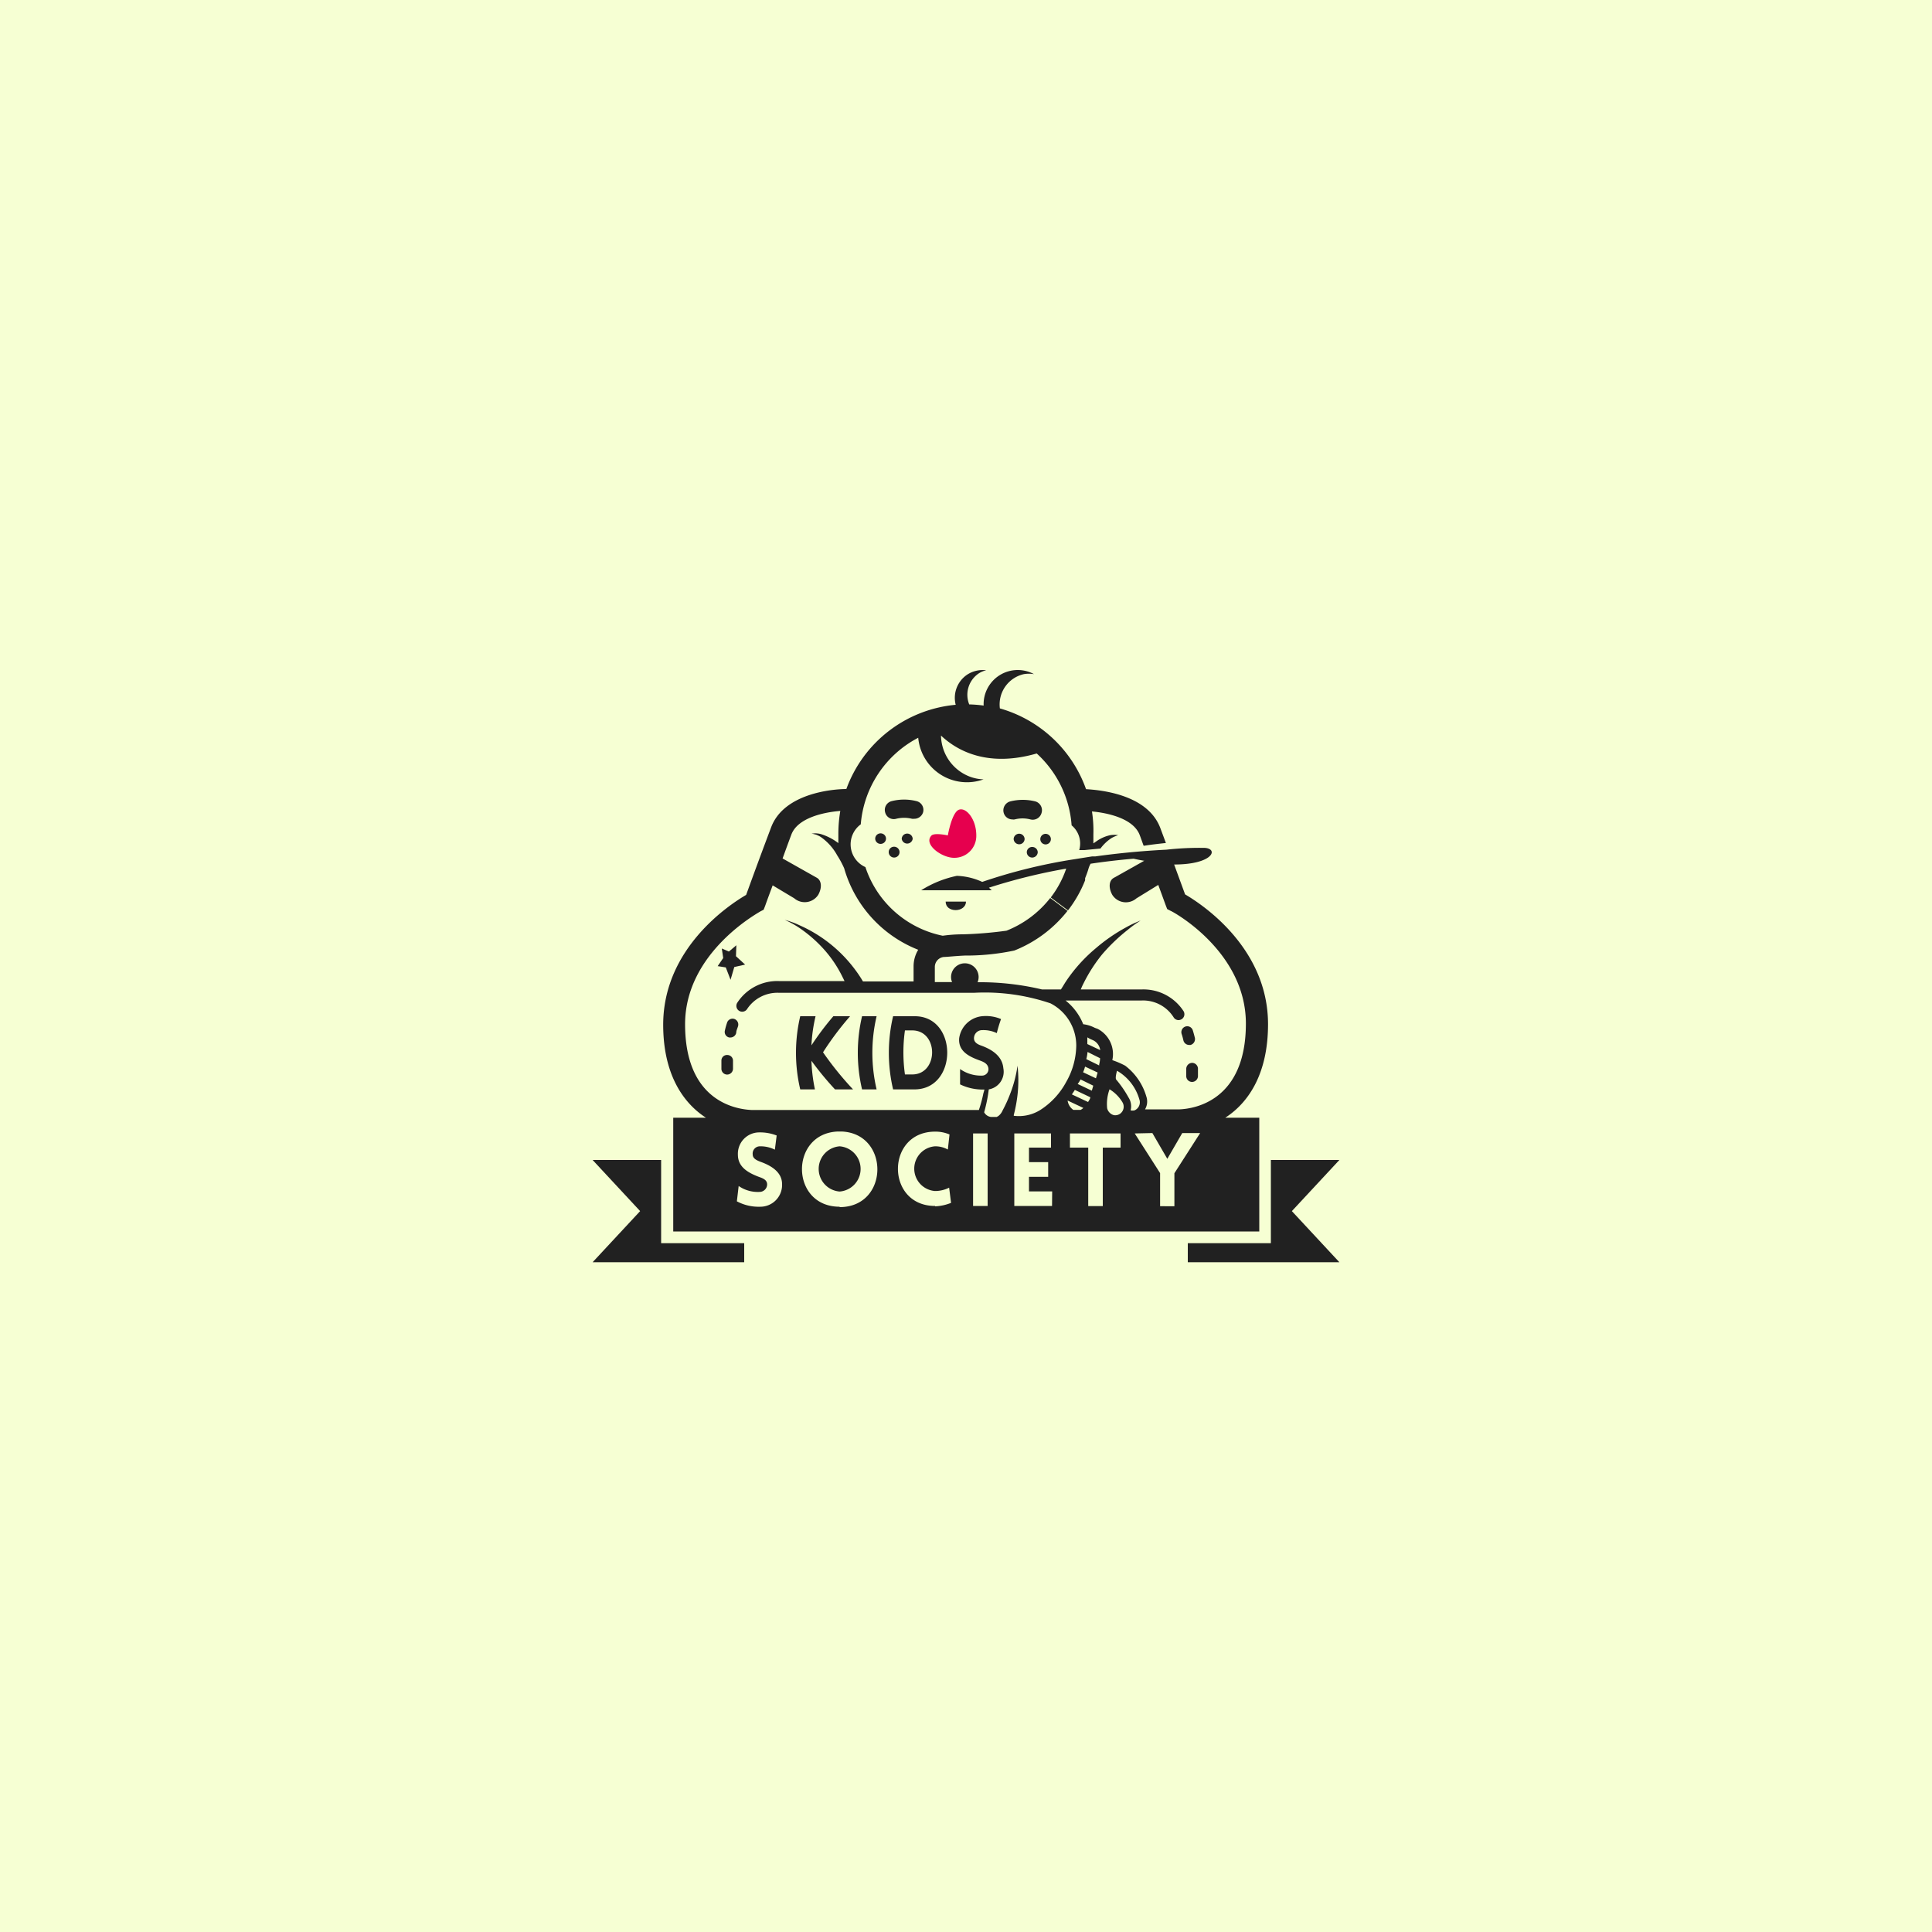<svg xmlns="http://www.w3.org/2000/svg" viewBox="0 0 150 150">
  <defs>
    <style>
      .cls-1 {
        fill: #f6ffd3;
      }

      .cls-2 {
        fill: #e6004e;
      }

      .cls-3 {
        fill: #212121;
      }
    </style>
  </defs>
  <title>main</title>
  <g id="Layer_2" data-name="Layer 2">
    <g id="Layer_1-2" data-name="Layer 1">
      <g>
        <rect class="cls-1" width="150" height="150"/>
        <g>
          <path class="cls-2" d="M75.8,64.86c0-1.23-.76-2.18-1.33-2s-.88,2-.88,2-1-.22-1.26,0c-.68.68.78,1.74,1.74,1.74A1.7,1.7,0,0,0,75.8,64.86Z"/>
          <g>
            <path class="cls-3" d="M63.27,84.58A12.91,12.91,0,0,1,63,82.36a24.13,24.13,0,0,0,1.83,2.22h1.4a24.93,24.93,0,0,1-2.33-2.88A23.49,23.49,0,0,1,66,78.9H64.7A22.17,22.17,0,0,0,63,81.16a12.31,12.31,0,0,1,.32-2.26H62.13a12.39,12.39,0,0,0,0,5.68Z"/>
            <path class="cls-3" d="M68.06,84.58a12.39,12.39,0,0,1,0-5.68H66.93a12.39,12.39,0,0,0,0,5.68Z"/>
            <path class="cls-3" d="M71,84.58c3.39,0,3.39-5.71,0-5.68H69.34a12.39,12.39,0,0,0,0,5.68ZM70.26,80h.56c2.07,0,2.06,3.42,0,3.42h-.56A12.24,12.24,0,0,1,70.26,80Z"/>
            <polygon class="cls-3" points="103.99 90.06 98.67 90.06 98.67 96.52 92.22 96.52 92.22 98 103.99 98 100.3 94.03 103.99 90.06"/>
            <polygon class="cls-3" points="51.33 90.06 46.01 90.06 49.7 94.03 46.01 98 57.78 98 57.78 96.52 51.33 96.52 51.33 90.06"/>
            <path class="cls-3" d="M65.19,89a1.76,1.76,0,0,0,0,3.51A1.76,1.76,0,0,0,65.19,89Z"/>
            <path class="cls-3" d="M71.67,63.06a.7.7,0,0,0-.51-.86,3.94,3.94,0,0,0-1.93,0,.7.7,0,0,0-.51.86.69.69,0,0,0,.86.51,2.56,2.56,0,0,1,1.23,0l.17,0A.71.71,0,0,0,71.67,63.06Z"/>
            <ellipse class="cls-3" cx="68.37" cy="65.11" rx="0.42" ry="0.41"/>
            <path class="cls-3" d="M70.43,64.72a.42.42,0,0,0-.42.41.43.43,0,0,0,.85,0A.42.42,0,0,0,70.43,64.72Z"/>
            <path class="cls-3" d="M69,66.15a.42.42,0,1,0,.42-.41A.41.41,0,0,0,69,66.15Z"/>
            <path class="cls-3" d="M80.87,63.1a.71.71,0,0,0-.49-.88,4,4,0,0,0-1.94,0,.72.72,0,0,0-.52.86.7.7,0,0,0,.68.54.55.55,0,0,0,.18,0,2.4,2.4,0,0,1,1.22,0A.71.71,0,0,0,80.87,63.1Z"/>
            <path class="cls-3" d="M81.18,65.56a.41.41,0,1,0-.41-.42A.41.41,0,0,0,81.18,65.56Z"/>
            <path class="cls-3" d="M78.7,65.13a.43.43,0,0,0,.42.42.42.42,0,0,0,.43-.4.42.42,0,0,0-.42-.42A.43.43,0,0,0,78.7,65.13Z"/>
            <path class="cls-3" d="M79.72,66.16a.42.42,0,0,0,.42.42.43.43,0,0,0,.43-.41.42.42,0,0,0-.42-.41A.41.41,0,0,0,79.72,66.16Z"/>
            <path class="cls-3" d="M75,70H73.42c0,.43.35.66.78.66S75,70.4,75,70Z"/>
            <path class="cls-3" d="M56.44,79.43a5.5,5.5,0,0,0-.16.58.44.44,0,0,0,.34.54l.1,0a.46.46,0,0,0,.44-.36c0-.17.09-.34.14-.51a.46.46,0,0,0-.29-.57A.45.45,0,0,0,56.44,79.43Z"/>
            <path class="cls-3" d="M56.91,82.37a.44.44,0,0,0-.44-.46.43.43,0,0,0-.46.44V83a.45.45,0,0,0,.46.43h0a.46.46,0,0,0,.44-.47c0-.1,0-.23,0-.38Z"/>
            <path class="cls-3" d="M92.56,84h0a.46.46,0,0,0,.45-.44c0-.11,0-.25,0-.42v-.17a.46.46,0,0,0-.46-.45h0a.47.47,0,0,0-.45.47v.54A.45.45,0,0,0,92.56,84Z"/>
            <path class="cls-3" d="M92.61,80a.45.45,0,0,0-.57-.3.46.46,0,0,0-.3.57,4.84,4.84,0,0,1,.14.51.46.46,0,0,0,.44.35h.11a.47.47,0,0,0,.34-.55C92.72,80.38,92.67,80.19,92.61,80Z"/>
            <polygon class="cls-3" points="56.35 75.11 56.72 76.07 57.01 75.08 57.85 74.89 57.14 74.24 57.17 73.39 56.59 73.88 56.04 73.64 56.15 74.38 55.72 75.01 56.35 75.11"/>
            <path class="cls-3" d="M54.81,86.78H52.27v8.83h45.5V86.78H95.13c1.87-1.21,3.32-3.5,3.32-7.26,0-5.94-5.12-9.31-6.44-10.08l-.85-2.32c3,0,3.47-1.21,2.39-1.29a23.16,23.16,0,0,0-3,.14c-2,.1-3.85.29-5.5.52v0l-.25,0-1.38.22h0a42,42,0,0,0-7.16,1.76A5.15,5.15,0,0,0,74.29,68a8.36,8.36,0,0,0-2.77,1.12H77l-.22-.2a44.35,44.35,0,0,1,6-1.48,7.82,7.82,0,0,1-1.2,2.24l1.34,1a9.54,9.54,0,0,0,1.33-2.34h0a1.45,1.45,0,0,1,0-.16c.09-.23.18-.46.25-.7s.1-.27.17-.42c1-.15,2.15-.29,3.34-.39.45.1.86.17,1.25.23.93,2.51,1.24,3.37,1.24,3.37l.12.31.29.15c.06,0,5.82,3.09,5.82,8.74,0,6-4,6.61-5.14,6.66H88.9a1.2,1.2,0,0,0,.1-1,4.63,4.63,0,0,0-1.64-2.39,6.38,6.38,0,0,0-1-.43,2.2,2.2,0,0,0-1.14-2.43L85,79.8a2.62,2.62,0,0,0-.9-.28,4.46,4.46,0,0,0-1.37-1.84h5.88A2.8,2.8,0,0,1,91.13,79a.45.45,0,0,0,.37.2.5.5,0,0,0,.26-.08.46.46,0,0,0,.12-.63,3.71,3.71,0,0,0-3.23-1.67H83.91c.06-.14.12-.29.21-.46a12.08,12.08,0,0,1,1.44-2.25,14,14,0,0,1,2-1.92,8.92,8.92,0,0,1,1-.72,8.56,8.56,0,0,0-1.15.54,13.29,13.29,0,0,0-2.33,1.61,12.14,12.14,0,0,0-2,2.12,9.34,9.34,0,0,0-.54.81l-.17.27H80.9a20.84,20.84,0,0,0-5-.56,1.1,1.1,0,0,0,.08-.4,1.07,1.07,0,0,0-2.14,0,1,1,0,0,0,.08.39H72.58V75.07a.78.78,0,0,1,.69-.77c.22,0,.94-.08,1.63-.11a18.2,18.2,0,0,0,3.85-.39,9.87,9.87,0,0,0,4.13-3.08l-1.34-1a8.08,8.08,0,0,1-3.4,2.54,31.42,31.42,0,0,1-3.33.28c-.8,0-1.31.07-1.62.11a8,8,0,0,1-6-5.33A1.93,1.93,0,0,1,66.83,64a8.34,8.34,0,0,1,4.46-6.72,3.8,3.8,0,0,0,5.07,3.23,3.34,3.34,0,0,1-1.11-.23,3.47,3.47,0,0,1-2.19-3.17c1.25,1.18,3.62,2.49,7.43,1.39a8.36,8.36,0,0,1,2.71,5.58A1.83,1.83,0,0,1,83.79,66l.41,0,1.24-.12a3.32,3.32,0,0,1,.87-.82,2.78,2.78,0,0,1,.51-.22l.22,0-.23,0a2,2,0,0,0-.6,0,2.89,2.89,0,0,0-.82.31c-.17.09-.33.22-.5.33,0-.23,0-.46,0-.7A9.74,9.74,0,0,0,84.78,63c1.28.12,3.23.56,3.71,1.84.11.29.2.55.3.82l.06,0c.56-.09,1.11-.15,1.67-.21l-.44-1.18c-1-2.6-4.62-2.93-5.76-3A10,10,0,0,0,77.63,55a2.41,2.41,0,0,1,1.86-2.66,2.35,2.35,0,0,1,.79,0,2.65,2.65,0,0,0-3.91,2.44,10.15,10.15,0,0,0-1.12-.09,2,2,0,0,1,.73-2.4,1.81,1.81,0,0,1,.59-.25,2.2,2.2,0,0,0-1.48.34,2.17,2.17,0,0,0-.89,2.34,10,10,0,0,0-8.49,6.54c-1,0-4.86.3-5.85,3-1.13,3-1.71,4.62-1.93,5.22-1.32.77-6.44,4.14-6.44,10.08C51.49,83.28,52.94,85.57,54.81,86.78ZM59,93.69a3.57,3.57,0,0,1-1.79-.42l.14-1.19a2.6,2.6,0,0,0,1.62.46.59.59,0,0,0,.59-.58c0-.32-.27-.46-.59-.57-.89-.33-1.68-.78-1.68-1.74a1.66,1.66,0,0,1,1.6-1.73,3.54,3.54,0,0,1,1.41.24l-.14,1.1A2.47,2.47,0,0,0,59,89a.56.56,0,0,0-.56.63c0,.32.31.46.63.58.88.32,1.65.83,1.65,1.73A1.69,1.69,0,0,1,59,93.69Zm6.19,0c-3.85,0-3.9-5.69-.14-5.84h.29C69.09,88,69.05,93.72,65.19,93.72Zm7.41-.06c-3.85,0-3.84-5.77,0-5.77a2.76,2.76,0,0,1,1.12.22l-.13,1.17a2,2,0,0,0-1-.25,1.74,1.74,0,0,0,0,3.47,2.41,2.41,0,0,0,1.1-.26l.15,1.18A3.7,3.7,0,0,1,72.6,93.66Zm4.08,0H75.55V88h1.13Zm5,0H78.75V88H81.6V89.1H79.89v1.13h1.49v1.14H79.89V92.5h1.8Zm1.2-8.19h0l1.23.58a.91.91,0,0,1-.21.15h-.57A1.06,1.06,0,0,1,82.89,85.45Zm.34-.47c.08-.12.16-.23.23-.35l1.2.57c0,.13-.11.25-.17.37Zm6.25,3,1.16,2,1.16-2h1.39l-2,3.12v2.56H90.07V91.08L88.1,88Zm-2.75-4.84a3.76,3.76,0,0,1,1.74,2.23.68.68,0,0,1-.38.85.77.77,0,0,1-.3,0,1.26,1.26,0,0,0-.16-1,8.46,8.46,0,0,0-.94-1.37C86.54,83.74,86.73,83.12,86.73,83.12Zm-.58,1.44a2.92,2.92,0,0,1,1,1,.67.67,0,0,1-.19.91.66.66,0,0,1-.47.1.73.73,0,0,1-.52-.53A3.3,3.3,0,0,1,86.15,84.56ZM87,88V89.1H85.62v4.54H84.49V89.1H83.07V88Zm-1.86-1.79,0,0s0,0,0,0Zm-.51-5.55.27.12a1,1,0,0,1,.52.75l-1-.47c0-.17,0-.35,0-.52Zm-.22,1,1,.5a2.14,2.14,0,0,1-.07.48l0,.08-1-.49C84.4,82,84.42,81.84,84.44,81.65Zm-.19,1.14,1,.47-.13.45-1-.47C84.16,83.09,84.21,82.94,84.25,82.79Zm-.34,1,1,.49-.11.39-1.1-.52C83.79,84,83.85,83.9,83.91,83.77ZM59,70.78l.29-.15.12-.31s.16-.46.58-1.58l1.67,1a1.25,1.25,0,0,0,1.87-.27c.32-.58.24-1.12-.11-1.32l-2.66-1.5c.2-.55.42-1.16.68-1.85.49-1.31,2.53-1.74,3.8-1.84a10.79,10.79,0,0,0-.15,1.72q0,.39,0,.78a4.31,4.31,0,0,0-1.26-.67,1.46,1.46,0,0,0-.37-.08,1,1,0,0,0-.29,0H63l.23.06a.81.81,0,0,1,.26.09,1.33,1.33,0,0,1,.3.17A4.19,4.19,0,0,1,65,66.41a7.38,7.38,0,0,1,.54,1,9.65,9.65,0,0,0,5.75,6.33,2.48,2.48,0,0,0-.36,1.29V76.2H67l-.09-.15a9.16,9.16,0,0,0-.53-.78,10.82,10.82,0,0,0-4.3-3.43,6.51,6.51,0,0,0-1.15-.42A7.41,7.41,0,0,1,62,72a10.48,10.48,0,0,1,2,1.74,9.36,9.36,0,0,1,1.42,2.13c.06.11.1.21.15.3h-5.1a3.7,3.7,0,0,0-3.22,1.67.45.45,0,0,0,.75.51,2.82,2.82,0,0,1,2.47-1.27H75.64a15.85,15.85,0,0,1,5.92.82,3.68,3.68,0,0,1,2,3.3A5.81,5.81,0,0,1,82.78,84h0a5.88,5.88,0,0,1-2,2.17,3.15,3.15,0,0,1-2.07.46.64.64,0,0,0,0-.07A11,11,0,0,0,79,85a10.1,10.1,0,0,0,0-2.26,9.69,9.69,0,0,1-.55,2.13,11.06,11.06,0,0,1-.61,1.35,1.09,1.09,0,0,1-.33.43l-.13.07-.14,0h-.3a.7.7,0,0,1-.53-.36h0A12.4,12.4,0,0,0,76.71,85l.06-.42a1.39,1.39,0,0,0,1.13-1.64c-.08-.91-.82-1.43-1.69-1.75-.32-.11-.59-.26-.59-.58a.63.63,0,0,1,.64-.63,2.4,2.4,0,0,1,1.13.23,11.3,11.3,0,0,1,.33-1.09,3,3,0,0,0-1.36-.23,2,2,0,0,0-1.89,1.72c-.08,1,.74,1.42,1.64,1.74.32.12.58.26.63.59a.5.5,0,0,1-.52.57A2.81,2.81,0,0,1,74.54,83c0,.4,0,.79,0,1.19a4,4,0,0,0,1.89.4h0a2.45,2.45,0,0,1-.08.29A10.21,10.21,0,0,1,76,86.18H58.37c-1.23-.05-5.18-.67-5.18-6.66C53.19,73.89,59,70.81,59,70.78Z"/>
          </g>
          <path class="cls-3" d="M89.28,66.58l-2.81,1.58c-.36.2-.43.74-.11,1.32a1.25,1.25,0,0,0,1.87.27L90,68.66Z"/>
        </g>
      </g>
    </g>
  </g>
</svg>
